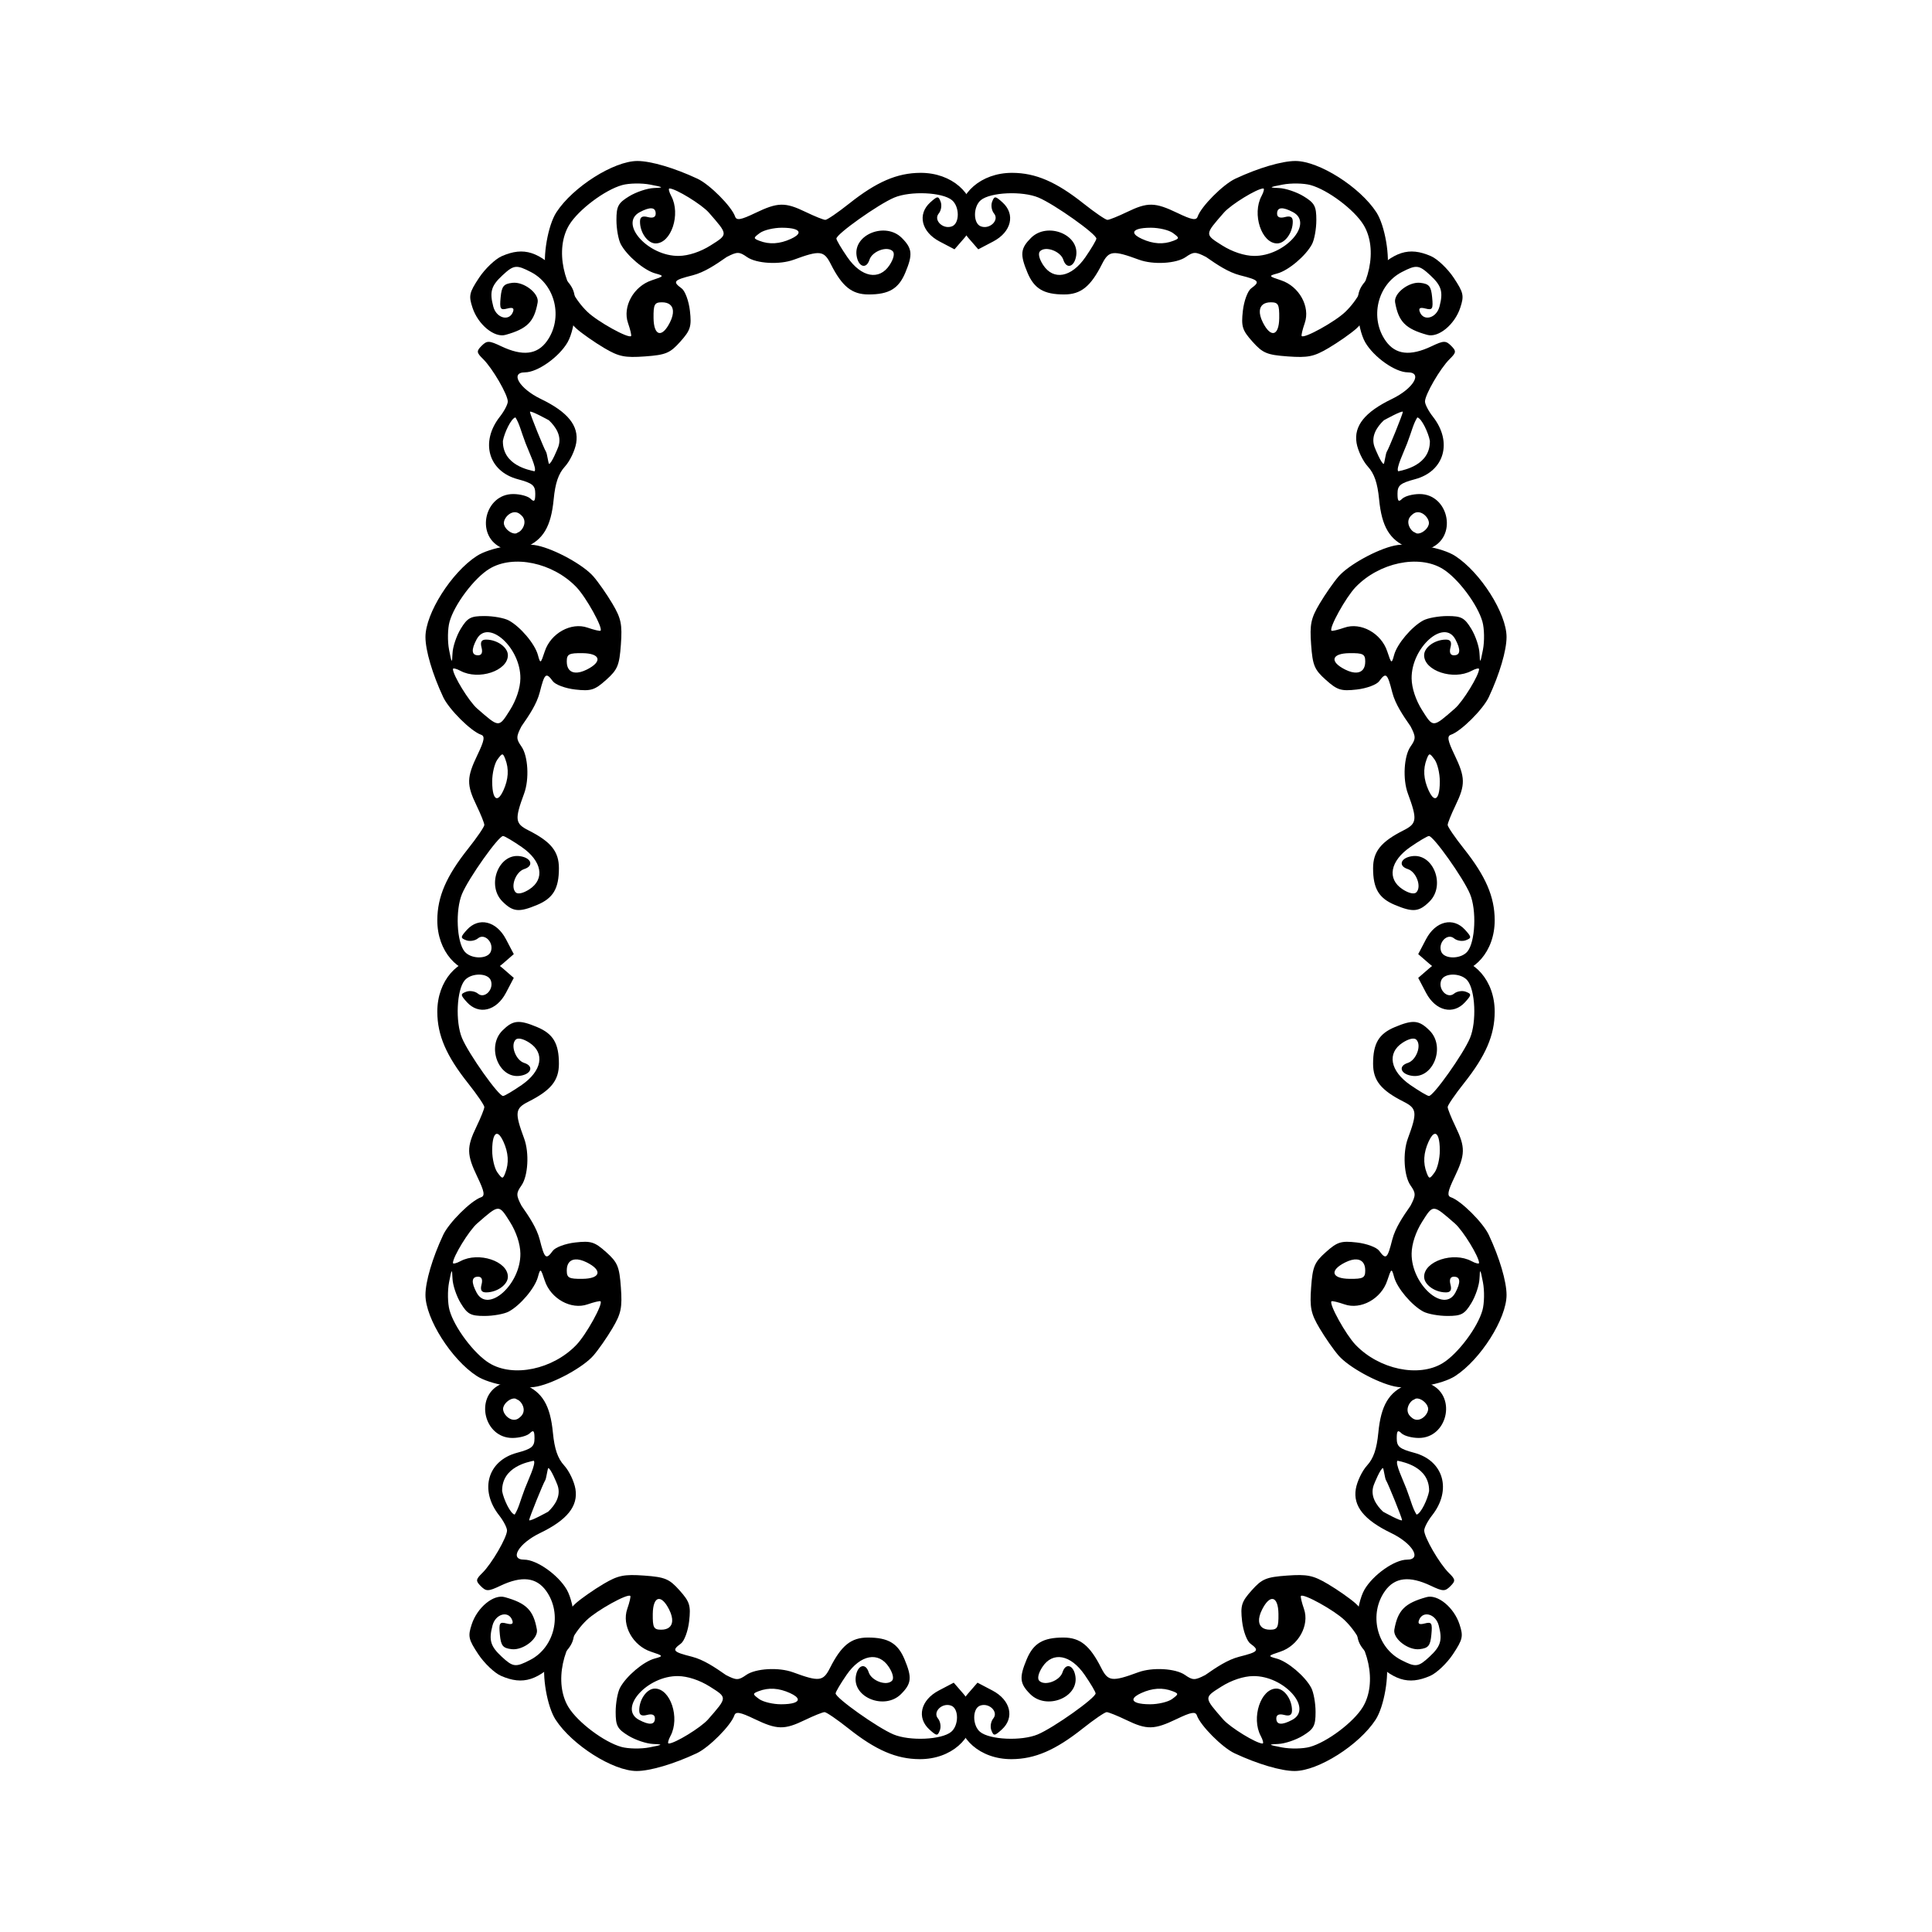 <svg:svg xmlns:dc="http://purl.org/dc/elements/1.1/" xmlns:ns1="http://sodipodi.sourceforge.net/DTD/sodipodi-0.dtd" xmlns:ns2="http://www.inkscape.org/namespaces/inkscape" xmlns:ns4="http://creativecommons.org/ns#" xmlns:rdf="http://www.w3.org/1999/02/22-rdf-syntax-ns#" xmlns:svg="http://www.w3.org/2000/svg" height="599.218" id="svg5558" version="1.1" viewBox="-131.958 -49.935 599.218 599.218" width="599.218" ns1:docname="simple_little_frame.svg" ns2:version="0.91 r13725">
  <svg:defs id="defs5560" />
  <ns1:namedview bordercolor="#666666" borderopacity="1.0" id="base" pagecolor="#ffffff" showgrid="false" units="px" ns2:current-layer="layer1" ns2:cx="86.169437" ns2:cy="235.7317" ns2:document-units="px" ns2:pageopacity="0.0" ns2:pageshadow="2" ns2:window-height="803" ns2:window-maximized="1" ns2:window-width="1536" ns2:window-x="-8" ns2:window-y="-8" ns2:zoom="0.98994949" />
  <svg:g id="layer1" transform="translate(0,-553.014)" ns2:groupmode="layer" ns2:label="Layer 1">
    <svg:g id="g5602" transform="translate(-200.92,336.04)">
      <svg:path d="m 227.517,595.334 c -1.085,0.012 -2.099,0.413 -3.646,1.213 -7.743,4.004 -4.707,16.479 4.011,16.479 2.164,0 4.594,-0.655 5.398,-1.458 1.136,-1.136 1.458,-0.791 1.458,1.569 0,2.565 -0.84,3.265 -5.438,4.494 -9.106,2.436 -11.708,11.546 -5.533,19.396 1.345,1.71 2.449,3.825 2.449,4.7 0,2.137 -4.751,10.313 -7.641,13.15 -2.081,2.043 -2.128,2.469 -0.468,4.13 1.66,1.66 2.297,1.644 6.08,-0.151 6.63,-3.146 11.162,-2.621 14.196,1.641 5.044,7.084 2.628,17.441 -4.986,21.378 -4.524,2.339 -5.316,2.25 -8.83,-1.007 -3.497,-3.241 -4.054,-5.136 -2.846,-9.71 0.949,-3.593 4.937,-4.676 6.095,-1.657 0.46,1.199 -0.055,1.506 -1.783,1.054 -2.128,-0.557 -2.382,-0.127 -2.037,3.48 0.33,3.449 0.93,4.186 3.67,4.502 3.547,0.41 8.306,-3.283 7.816,-6.064 -1.06,-6.012 -3.237,-8.21 -9.987,-10.082 -3.457,-0.959 -8.494,3.187 -10.217,8.41 -1.237,3.747 -1.037,4.672 2.013,9.282 1.865,2.818 5.047,5.848 7.07,6.73 6.862,2.99 11.526,1.489 18.754,-6.032 3.662,-3.811 4.106,-4.985 3.979,-10.614 -0.083,-3.682 -1.074,-7.916 -2.362,-10.122 -2.689,-4.604 -9.331,-9.274 -13.182,-9.274 -4.74,0 -1.733,-5.049 4.914,-8.252 8.404,-4.048 11.86,-8.352 10.97,-13.665 -0.392,-2.344 -1.967,-5.634 -3.504,-7.308 -1.985,-2.162 -2.993,-5.098 -3.48,-10.138 -0.821,-8.504 -3.254,-12.595 -8.87,-14.941 -1.831,-0.765 -2.981,-1.145 -4.066,-1.133 z m 0.634,5.469 c 0.46,-0.066 0.88,0.016 1.173,0.309 1.19,0.252 3.522,3.489 0.794,5.582 -2.229,2.017 -5.122,-0.776 -5.122,-2.65 0,-1.476 1.775,-3.043 3.155,-3.242 z m 6.36,19.284 c 0.799,0.799 -1.74,5.987 -2.746,8.625 -1.583,4.15 -1.832,5.879 -3.168,8.083 -1.336,-0.241 -3.457,-4.795 -3.897,-7.288 -0.128,-7.583 8.156,-9.042 9.811,-9.42 z m 7.374,7.601 c 1.176,3.339 -0.822,6.215 -2.902,8.207 0,0 -5.892,3.273 -5.892,2.603 0,-0.67 4.337,-11.37 4.986,-12.374 0.325,-0.502 0.717,-3.633 0.931,-3.744 0.728,0.008 2.628,4.599 2.877,5.307 z" id="path3487" style="fill:#000000" ns1:nodetypes="ccscsscsssccscsccccccssscccscccccccccscccscccsssscs" ns2:connector-curvature="0" />
      <svg:g id="g5390" transform="translate(34.363,511.15)">
        <svg:path d="m 336.243,187.987 c -0.105,-2.309 -1.007,-4.653 -2.869,-6.793 l -2.972,-3.416 -4.637,2.433 c -5.636,2.96 -6.943,8.438 -2.893,12.104 2.252,2.038 2.532,2.053 3.234,0.222 0.424,-1.104 0.158,-2.747 -0.595,-3.654 -1.721,-2.074 1.351,-5.034 4.122,-3.971 2.391,0.918 2.376,6.125 -0.024,8.117 -2.968,2.464 -12.841,2.907 -17.882,0.801 -4.911,-2.052 -18.018,-11.351 -17.954,-12.738 0.02,-0.481 1.554,-3.068 3.4,-5.747 4.334,-6.288 9.903,-7.324 13.103,-2.441 1.26,1.924 1.642,3.613 0.967,4.288 -1.715,1.715 -6.378,-3.6e-4 -7.221,-2.655 -0.971,-3.058 -3.475,-2.238 -3.995,1.308 -0.966,6.595 9.013,10.486 14.03,5.469 3.266,-3.266 3.45,-5.121 1.086,-10.78 -2.079,-4.975 -5.074,-6.753 -11.375,-6.753 -5.183,0 -8.208,2.43 -11.755,9.448 -2.108,4.17 -3.352,4.316 -11.446,1.332 -4.425,-1.631 -11.605,-1.222 -14.537,0.832 -2.404,1.687 -3.037,1.684 -6.278,0.008 -3.471,-2.421 -6.929,-4.747 -10.534,-5.675 -5.947,-1.497 -6.333,-1.954 -3.456,-4.058 1.076,-0.787 2.232,-3.905 2.576,-6.959 0.549,-4.872 0.19,-6.019 -2.988,-9.575 -3.174,-3.553 -4.491,-4.107 -10.947,-4.574 -6.277,-0.454 -8.119,-0.074 -12.667,2.616 -2.925,1.73 -6.744,4.396 -8.489,5.921 -3.578,3.126 -8.401,11.89 -9.567,17.383 -1.068,5.027 0.603,14.715 3.242,18.778 5.109,7.866 17.822,15.916 25.127,15.916 4.172,0 11.5,-2.161 18.635,-5.501 3.813,-1.785 10.604,-8.615 11.668,-11.731 0.439,-1.286 1.79,-1.047 6.262,1.102 7.001,3.364 9.24,3.404 15.663,0.301 2.772,-1.339 5.5,-2.433 6.064,-2.433 0.564,0 3.892,2.273 7.387,5.049 8.511,6.759 14.871,9.503 22.107,9.536 9.84,0.044 16.723,-6.58 16.408,-13.507 z m -54.209,-5.065 c 0.132,0.927 -1.681,1.554 -5.184,1.554 -2.511,0 -5.575,-0.728 -6.801,-1.625 -2.081,-1.522 -2.084,-1.69 -0.127,-2.441 3.075,-1.18 6.248,-0.983 9.71,0.594 1.539,0.701 2.322,1.362 2.402,1.918 z m -23.233,-0.135 c -0.067,1.247 -1.569,2.919 -4.581,6.373 -2.194,2.515 -10.311,7.491 -12.223,7.491 -0.385,0 -0.138,-1.059 0.555,-2.354 3.003,-5.61 0.004,-14.688 -4.851,-14.688 -2.456,0 -4.843,3.334 -4.843,6.761 0,1.448 0.711,1.861 2.433,1.411 1.583,-0.414 2.433,-0.043 2.433,1.07 0,2.03 -1.706,2.186 -4.946,0.452 -6.557,-3.509 2.559,-13.702 12.136,-13.57 2.981,0.041 6.697,1.271 9.845,3.258 2.737,1.728 4.109,2.55 4.043,3.797 z m -15.726,-24.041 c -0.129,1.636 -1.303,2.6 -3.408,2.6 -2.314,0 -2.659,-0.653 -2.608,-4.899 0.068,-5.593 2.633,-6.25 5.097,-1.308 0.7,1.404 0.997,2.625 0.919,3.607 z m -3.496,10.685 c 0.146,0.277 -0.553,0.488 -1.966,0.872 -3.44,0.934 -8.782,5.452 -10.709,9.052 -0.745,1.392 -1.355,4.766 -1.355,7.498 0,4.298 0.532,5.292 3.955,7.38 2.176,1.327 5.601,2.473 7.609,2.552 3.267,0.129 3.149,0.247 -1.126,1.07 -2.628,0.506 -6.521,0.439 -8.656,-0.151 -5.359,-1.48 -13.554,-7.643 -16.424,-12.349 -4.521,-7.415 -1.943,-19.689 5.675,-26.998 3.164,-3.035 12.682,-8.308 13.507,-7.483 0.187,0.187 -0.235,1.996 -0.943,4.027 -1.771,5.082 1.727,11.405 7.34,13.261 1.955,0.646 2.946,0.991 3.091,1.268 z" id="path3533" style="fill:#000000" ns1:nodetypes="ccccccccccsccccccccccscccscsssssscscscccscccsscsccccssscccsccsccssscsscsccccssss" ns2:connector-curvature="0" />
        <svg:path d="m 331.935,187.987 c 0.105,-2.309 1.007,-4.653 2.869,-6.793 l 2.972,-3.416 4.637,2.433 c 5.636,2.96 6.943,8.438 2.893,12.104 -2.252,2.038 -2.532,2.053 -3.234,0.222 -0.424,-1.104 -0.158,-2.747 0.595,-3.654 1.721,-2.074 -1.351,-5.034 -4.122,-3.971 -2.391,0.918 -2.376,6.125 0.024,8.117 2.968,2.464 12.841,2.907 17.882,0.801 4.911,-2.052 18.018,-11.351 17.954,-12.738 -0.02,-0.481 -1.554,-3.068 -3.4,-5.747 -4.334,-6.288 -9.903,-7.324 -13.103,-2.441 -1.26,1.924 -1.642,3.613 -0.967,4.288 1.715,1.715 6.378,-3.6e-4 7.221,-2.655 0.971,-3.058 3.475,-2.238 3.995,1.308 0.966,6.595 -9.013,10.486 -14.03,5.469 -3.266,-3.266 -3.45,-5.121 -1.086,-10.78 2.079,-4.975 5.074,-6.753 11.375,-6.753 5.183,0 8.208,2.43 11.755,9.448 2.108,4.17 3.352,4.316 11.446,1.332 4.425,-1.631 11.605,-1.222 14.537,0.832 2.404,1.687 3.037,1.684 6.278,0.008 3.471,-2.421 6.929,-4.747 10.534,-5.675 5.947,-1.497 6.333,-1.954 3.456,-4.058 -1.076,-0.787 -2.232,-3.905 -2.576,-6.959 -0.549,-4.872 -0.19,-6.019 2.988,-9.575 3.174,-3.553 4.491,-4.107 10.947,-4.574 6.277,-0.454 8.119,-0.074 12.667,2.616 2.925,1.73 6.744,4.396 8.489,5.921 3.578,3.126 8.401,11.89 9.567,17.383 1.068,5.027 -0.603,14.715 -3.242,18.778 -5.109,7.866 -17.822,15.916 -25.127,15.916 -4.172,0 -11.5,-2.161 -18.635,-5.501 -3.813,-1.785 -10.604,-8.615 -11.668,-11.731 -0.439,-1.286 -1.79,-1.047 -6.262,1.102 -7.001,3.364 -9.24,3.404 -15.663,0.301 -2.772,-1.339 -5.5,-2.433 -6.064,-2.433 -0.564,0 -3.892,2.273 -7.387,5.049 -8.511,6.759 -14.871,9.503 -22.107,9.536 -9.84,0.044 -16.723,-6.58 -16.408,-13.507 z m 54.209,-5.065 c -0.132,0.927 1.681,1.554 5.184,1.554 2.511,0 5.575,-0.728 6.801,-1.625 2.081,-1.522 2.084,-1.69 0.127,-2.441 -3.075,-1.18 -6.248,-0.983 -9.71,0.594 -1.539,0.701 -2.322,1.362 -2.402,1.918 z m 23.233,-0.135 c 0.067,1.247 1.569,2.919 4.581,6.373 2.194,2.515 10.311,7.491 12.223,7.491 0.385,0 0.138,-1.059 -0.555,-2.354 -3.003,-5.61 -0.004,-14.688 4.851,-14.688 2.456,0 4.843,3.334 4.843,6.761 0,1.448 -0.711,1.861 -2.433,1.411 -1.583,-0.414 -2.433,-0.043 -2.433,1.07 0,2.03 1.706,2.186 4.946,0.452 6.557,-3.509 -2.559,-13.702 -12.136,-13.57 -2.981,0.041 -6.697,1.271 -9.845,3.258 -2.737,1.728 -4.109,2.55 -4.043,3.797 z m 15.726,-24.041 c 0.129,1.636 1.303,2.6 3.408,2.6 2.314,0 2.659,-0.653 2.608,-4.899 -0.068,-5.593 -2.633,-6.25 -5.097,-1.308 -0.7,1.404 -0.997,2.625 -0.919,3.607 z m 3.496,10.685 c -0.146,0.277 0.553,0.488 1.966,0.872 3.44,0.934 8.782,5.452 10.709,9.052 0.745,1.392 1.355,4.766 1.355,7.498 0,4.298 -0.532,5.292 -3.955,7.38 -2.176,1.327 -5.601,2.473 -7.609,2.552 -3.267,0.129 -3.149,0.247 1.126,1.07 2.628,0.506 6.521,0.439 8.656,-0.151 5.359,-1.48 13.554,-7.643 16.424,-12.349 4.521,-7.415 1.943,-19.689 -5.675,-26.998 -3.164,-3.035 -12.682,-8.308 -13.507,-7.483 -0.187,0.187 0.235,1.996 0.943,4.027 1.771,5.082 -1.727,11.405 -7.34,13.261 -1.955,0.646 -2.946,0.991 -3.091,1.268 z" id="path5388" style="fill:#000000" ns1:nodetypes="ccccccccccsccccccccccscccscsssssscscscccscccsscsccccssscccsccsccssscsscsccccssss" ns2:connector-curvature="0" />
      </svg:g>
      <svg:path d="m 509.387,595.334 c 1.085,0.012 2.099,0.413 3.646,1.213 7.743,4.004 4.707,16.479 -4.011,16.479 -2.164,0 -4.594,-0.655 -5.398,-1.458 -1.136,-1.136 -1.458,-0.791 -1.458,1.569 0,2.565 0.84,3.265 5.438,4.494 9.106,2.436 11.708,11.546 5.533,19.396 -1.345,1.71 -2.449,3.825 -2.449,4.7 0,2.137 4.751,10.313 7.641,13.15 2.081,2.043 2.128,2.469 0.468,4.13 -1.66,1.66 -2.297,1.644 -6.08,-0.151 -6.63,-3.146 -11.162,-2.621 -14.196,1.641 -5.044,7.084 -2.628,17.441 4.986,21.378 4.524,2.339 5.316,2.25 8.83,-1.007 3.497,-3.241 4.054,-5.136 2.846,-9.71 -0.949,-3.593 -4.937,-4.676 -6.095,-1.657 -0.46,1.199 0.055,1.506 1.783,1.054 2.128,-0.557 2.382,-0.127 2.037,3.48 -0.33,3.449 -0.93,4.186 -3.67,4.502 -3.547,0.41 -8.306,-3.283 -7.816,-6.064 1.06,-6.012 3.237,-8.21 9.987,-10.082 3.457,-0.959 8.494,3.187 10.217,8.41 1.237,3.747 1.037,4.672 -2.013,9.282 -1.865,2.818 -5.047,5.848 -7.07,6.73 -6.862,2.99 -11.526,1.489 -18.754,-6.032 -3.662,-3.811 -4.106,-4.985 -3.979,-10.614 0.083,-3.682 1.074,-7.916 2.362,-10.122 2.689,-4.604 9.331,-9.274 13.182,-9.274 4.74,0 1.733,-5.049 -4.914,-8.252 -8.404,-4.048 -11.86,-8.352 -10.97,-13.665 0.392,-2.344 1.967,-5.634 3.504,-7.308 1.985,-2.162 2.993,-5.098 3.48,-10.138 0.821,-8.504 3.254,-12.595 8.87,-14.941 1.831,-0.765 2.981,-1.145 4.066,-1.133 z m -0.634,5.469 c -0.46,-0.066 -0.88,0.016 -1.173,0.309 -1.19,0.252 -3.522,3.489 -0.794,5.582 2.229,2.017 5.122,-0.776 5.122,-2.65 0,-1.476 -1.775,-3.043 -3.155,-3.242 z m -6.36,19.284 c -0.799,0.799 1.74,5.987 2.746,8.625 1.583,4.15 1.832,5.879 3.168,8.083 1.336,-0.241 3.457,-4.795 3.897,-7.288 0.128,-7.583 -8.156,-9.042 -9.811,-9.42 z m -7.374,7.601 c -1.176,3.339 0.822,6.215 2.902,8.207 0,0 5.892,3.273 5.892,2.603 0,-0.67 -4.337,-11.37 -4.986,-12.374 -0.325,-0.502 -0.717,-3.633 -0.931,-3.744 -0.728,0.008 -2.628,4.599 -2.877,5.307 z" id="path5403" style="fill:#000000" ns1:nodetypes="ccscsscsssccscsccccccssscccscccccccccscccscccsssscs" ns2:connector-curvature="0" />
      <svg:g id="g5421" transform="matrix(0,1,-1,0,406.093,132.559)">
        <svg:path d="m 336.243,187.987 c -0.105,-2.309 -1.007,-4.653 -2.869,-6.793 l -2.972,-3.416 -4.637,2.433 c -5.636,2.96 -6.943,8.438 -2.893,12.104 2.252,2.038 2.532,2.053 3.234,0.222 0.424,-1.104 0.158,-2.747 -0.595,-3.654 -1.721,-2.074 1.351,-5.034 4.122,-3.971 2.391,0.918 2.376,6.125 -0.024,8.117 -2.968,2.464 -12.841,2.907 -17.882,0.801 -4.911,-2.052 -18.018,-11.351 -17.954,-12.738 0.02,-0.481 1.554,-3.068 3.4,-5.747 4.334,-6.288 9.903,-7.324 13.103,-2.441 1.26,1.924 1.642,3.613 0.967,4.288 -1.715,1.715 -6.378,-3.6e-4 -7.221,-2.655 -0.971,-3.058 -3.475,-2.238 -3.995,1.308 -0.966,6.595 9.013,10.486 14.03,5.469 3.266,-3.266 3.45,-5.121 1.086,-10.78 -2.079,-4.975 -5.074,-6.753 -11.375,-6.753 -5.183,0 -8.208,2.43 -11.755,9.448 -2.108,4.17 -3.352,4.316 -11.446,1.332 -4.425,-1.631 -11.605,-1.222 -14.537,0.832 -2.404,1.687 -3.037,1.684 -6.278,0.008 -3.471,-2.421 -6.929,-4.747 -10.534,-5.675 -5.947,-1.497 -6.333,-1.954 -3.456,-4.058 1.076,-0.787 2.232,-3.905 2.576,-6.959 0.549,-4.872 0.19,-6.019 -2.988,-9.575 -3.174,-3.553 -4.491,-4.107 -10.947,-4.574 -6.277,-0.454 -8.119,-0.074 -12.667,2.616 -2.925,1.73 -6.744,4.396 -8.489,5.921 -3.578,3.126 -8.401,11.89 -9.567,17.383 -1.068,5.027 0.603,14.715 3.242,18.778 5.109,7.866 17.822,15.916 25.127,15.916 4.172,0 11.5,-2.161 18.635,-5.501 3.813,-1.785 10.604,-8.615 11.668,-11.731 0.439,-1.286 1.79,-1.047 6.262,1.102 7.001,3.364 9.24,3.404 15.663,0.301 2.772,-1.339 5.5,-2.433 6.064,-2.433 0.564,0 3.892,2.273 7.387,5.049 8.511,6.759 14.871,9.503 22.107,9.536 9.84,0.044 16.723,-6.58 16.408,-13.507 z m -54.209,-5.065 c 0.132,0.927 -1.681,1.554 -5.184,1.554 -2.511,0 -5.575,-0.728 -6.801,-1.625 -2.081,-1.522 -2.084,-1.69 -0.127,-2.441 3.075,-1.18 6.248,-0.983 9.71,0.594 1.539,0.701 2.322,1.362 2.402,1.918 z m -23.233,-0.135 c -0.067,1.247 -1.569,2.919 -4.581,6.373 -2.194,2.515 -10.311,7.491 -12.223,7.491 -0.385,0 -0.138,-1.059 0.555,-2.354 3.003,-5.61 0.004,-14.688 -4.851,-14.688 -2.456,0 -4.843,3.334 -4.843,6.761 0,1.448 0.711,1.861 2.433,1.411 1.583,-0.414 2.433,-0.043 2.433,1.07 0,2.03 -1.706,2.186 -4.946,0.452 -6.557,-3.509 2.559,-13.702 12.136,-13.57 2.981,0.041 6.697,1.271 9.845,3.258 2.737,1.728 4.109,2.55 4.043,3.797 z m -15.726,-24.041 c -0.129,1.636 -1.303,2.6 -3.408,2.6 -2.314,0 -2.659,-0.653 -2.608,-4.899 0.068,-5.593 2.633,-6.25 5.097,-1.308 0.7,1.404 0.997,2.625 0.919,3.607 z m -3.496,10.685 c 0.146,0.277 -0.553,0.488 -1.966,0.872 -3.44,0.934 -8.782,5.452 -10.709,9.052 -0.745,1.392 -1.355,4.766 -1.355,7.498 0,4.298 0.532,5.292 3.955,7.38 2.176,1.327 5.601,2.473 7.609,2.552 3.267,0.129 3.149,0.247 -1.126,1.07 -2.628,0.506 -6.521,0.439 -8.656,-0.151 -5.359,-1.48 -13.554,-7.643 -16.424,-12.349 -4.521,-7.415 -1.943,-19.689 5.675,-26.998 3.164,-3.035 12.682,-8.308 13.507,-7.483 0.187,0.187 -0.235,1.996 -0.943,4.027 -1.771,5.082 1.727,11.405 7.34,13.261 1.955,0.646 2.946,0.991 3.091,1.268 z" id="path5423" style="fill:#000000" ns1:nodetypes="ccccccccccsccccccccccscccscsssssscscscccscccsscsccccssscccsccsccssscsscsccccssss" ns2:connector-curvature="0" />
        <svg:path d="m 331.935,187.987 c 0.105,-2.309 1.007,-4.653 2.869,-6.793 l 2.972,-3.416 4.637,2.433 c 5.636,2.96 6.943,8.438 2.893,12.104 -2.252,2.038 -2.532,2.053 -3.234,0.222 -0.424,-1.104 -0.158,-2.747 0.595,-3.654 1.721,-2.074 -1.351,-5.034 -4.122,-3.971 -2.391,0.918 -2.376,6.125 0.024,8.117 2.968,2.464 12.841,2.907 17.882,0.801 4.911,-2.052 18.018,-11.351 17.954,-12.738 -0.02,-0.481 -1.554,-3.068 -3.4,-5.747 -4.334,-6.288 -9.903,-7.324 -13.103,-2.441 -1.26,1.924 -1.642,3.613 -0.967,4.288 1.715,1.715 6.378,-3.6e-4 7.221,-2.655 0.971,-3.058 3.475,-2.238 3.995,1.308 0.966,6.595 -9.013,10.486 -14.03,5.469 -3.266,-3.266 -3.45,-5.121 -1.086,-10.78 2.079,-4.975 5.074,-6.753 11.375,-6.753 5.183,0 8.208,2.43 11.755,9.448 2.108,4.17 3.352,4.316 11.446,1.332 4.425,-1.631 11.605,-1.222 14.537,0.832 2.404,1.687 3.037,1.684 6.278,0.008 3.471,-2.421 6.929,-4.747 10.534,-5.675 5.947,-1.497 6.333,-1.954 3.456,-4.058 -1.076,-0.787 -2.232,-3.905 -2.576,-6.959 -0.549,-4.872 -0.19,-6.019 2.988,-9.575 3.174,-3.553 4.491,-4.107 10.947,-4.574 6.277,-0.454 8.119,-0.074 12.667,2.616 2.925,1.73 6.744,4.396 8.489,5.921 3.578,3.126 8.401,11.89 9.567,17.383 1.068,5.027 -0.603,14.715 -3.242,18.778 -5.109,7.866 -17.822,15.916 -25.127,15.916 -4.172,0 -11.5,-2.161 -18.635,-5.501 -3.813,-1.785 -10.604,-8.615 -11.668,-11.731 -0.439,-1.286 -1.79,-1.047 -6.262,1.102 -7.001,3.364 -9.24,3.404 -15.663,0.301 -2.772,-1.339 -5.5,-2.433 -6.064,-2.433 -0.564,0 -3.892,2.273 -7.387,5.049 -8.511,6.759 -14.871,9.503 -22.107,9.536 -9.84,0.044 -16.723,-6.58 -16.408,-13.507 z m 54.209,-5.065 c -0.132,0.927 1.681,1.554 5.184,1.554 2.511,0 5.575,-0.728 6.801,-1.625 2.081,-1.522 2.084,-1.69 0.127,-2.441 -3.075,-1.18 -6.248,-0.983 -9.71,0.594 -1.539,0.701 -2.322,1.362 -2.402,1.918 z m 23.233,-0.135 c 0.067,1.247 1.569,2.919 4.581,6.373 2.194,2.515 10.311,7.491 12.223,7.491 0.385,0 0.138,-1.059 -0.555,-2.354 -3.003,-5.61 -0.004,-14.688 4.851,-14.688 2.456,0 4.843,3.334 4.843,6.761 0,1.448 -0.711,1.861 -2.433,1.411 -1.583,-0.414 -2.433,-0.043 -2.433,1.07 0,2.03 1.706,2.186 4.946,0.452 6.557,-3.509 -2.559,-13.702 -12.136,-13.57 -2.981,0.041 -6.697,1.271 -9.845,3.258 -2.737,1.728 -4.109,2.55 -4.043,3.797 z m 15.726,-24.041 c 0.129,1.636 1.303,2.6 3.408,2.6 2.314,0 2.659,-0.653 2.608,-4.899 -0.068,-5.593 -2.633,-6.25 -5.097,-1.308 -0.7,1.404 -0.997,2.625 -0.919,3.607 z m 3.496,10.685 c -0.146,0.277 0.553,0.488 1.966,0.872 3.44,0.934 8.782,5.452 10.709,9.052 0.745,1.392 1.355,4.766 1.355,7.498 0,4.298 -0.532,5.292 -3.955,7.38 -2.176,1.327 -5.601,2.473 -7.609,2.552 -3.267,0.129 -3.149,0.247 1.126,1.07 2.628,0.506 6.521,0.439 8.656,-0.151 5.359,-1.48 13.554,-7.643 16.424,-12.349 4.521,-7.415 1.943,-19.689 -5.675,-26.998 -3.164,-3.035 -12.682,-8.308 -13.507,-7.483 -0.187,0.187 0.235,1.996 0.943,4.027 1.771,5.082 -1.727,11.405 -7.34,13.261 -1.955,0.646 -2.946,0.991 -3.091,1.268 z" id="path5425" style="fill:#000000" ns1:nodetypes="ccccccccccsccccccccccscccscsssssscscscccscccsscsccccssscccsccsccssscsscsccccssss" ns2:connector-curvature="0" />
      </svg:g>
      <svg:g id="g5472" transform="matrix(0,1,1,0,331.05,132.559)">
        <svg:path d="m 336.243,187.987 c -0.105,-2.309 -1.007,-4.653 -2.869,-6.793 l -2.972,-3.416 -4.637,2.433 c -5.636,2.96 -6.943,8.438 -2.893,12.104 2.252,2.038 2.532,2.053 3.234,0.222 0.424,-1.104 0.158,-2.747 -0.595,-3.654 -1.721,-2.074 1.351,-5.034 4.122,-3.971 2.391,0.918 2.376,6.125 -0.024,8.117 -2.968,2.464 -12.841,2.907 -17.882,0.801 -4.911,-2.052 -18.018,-11.351 -17.954,-12.738 0.02,-0.481 1.554,-3.068 3.4,-5.747 4.334,-6.288 9.903,-7.324 13.103,-2.441 1.26,1.924 1.642,3.613 0.967,4.288 -1.715,1.715 -6.378,-3.6e-4 -7.221,-2.655 -0.971,-3.058 -3.475,-2.238 -3.995,1.308 -0.966,6.595 9.013,10.486 14.03,5.469 3.266,-3.266 3.45,-5.121 1.086,-10.78 -2.079,-4.975 -5.074,-6.753 -11.375,-6.753 -5.183,0 -8.208,2.43 -11.755,9.448 -2.108,4.17 -3.352,4.316 -11.446,1.332 -4.425,-1.631 -11.605,-1.222 -14.537,0.832 -2.404,1.687 -3.037,1.684 -6.278,0.008 -3.471,-2.421 -6.929,-4.747 -10.534,-5.675 -5.947,-1.497 -6.333,-1.954 -3.456,-4.058 1.076,-0.787 2.232,-3.905 2.576,-6.959 0.549,-4.872 0.19,-6.019 -2.988,-9.575 -3.174,-3.553 -4.491,-4.107 -10.947,-4.574 -6.277,-0.454 -8.119,-0.074 -12.667,2.616 -2.925,1.73 -6.744,4.396 -8.489,5.921 -3.578,3.126 -8.401,11.89 -9.567,17.383 -1.068,5.027 0.603,14.715 3.242,18.778 5.109,7.866 17.822,15.916 25.127,15.916 4.172,0 11.5,-2.161 18.635,-5.501 3.813,-1.785 10.604,-8.615 11.668,-11.731 0.439,-1.286 1.79,-1.047 6.262,1.102 7.001,3.364 9.24,3.404 15.663,0.301 2.772,-1.339 5.5,-2.433 6.064,-2.433 0.564,0 3.892,2.273 7.387,5.049 8.511,6.759 14.871,9.503 22.107,9.536 9.84,0.044 16.723,-6.58 16.408,-13.507 z m -54.209,-5.065 c 0.132,0.927 -1.681,1.554 -5.184,1.554 -2.511,0 -5.575,-0.728 -6.801,-1.625 -2.081,-1.522 -2.084,-1.69 -0.127,-2.441 3.075,-1.18 6.248,-0.983 9.71,0.594 1.539,0.701 2.322,1.362 2.402,1.918 z m -23.233,-0.135 c -0.067,1.247 -1.569,2.919 -4.581,6.373 -2.194,2.515 -10.311,7.491 -12.223,7.491 -0.385,0 -0.138,-1.059 0.555,-2.354 3.003,-5.61 0.004,-14.688 -4.851,-14.688 -2.456,0 -4.843,3.334 -4.843,6.761 0,1.448 0.711,1.861 2.433,1.411 1.583,-0.414 2.433,-0.043 2.433,1.07 0,2.03 -1.706,2.186 -4.946,0.452 -6.557,-3.509 2.559,-13.702 12.136,-13.57 2.981,0.041 6.697,1.271 9.845,3.258 2.737,1.728 4.109,2.55 4.043,3.797 z m -15.726,-24.041 c -0.129,1.636 -1.303,2.6 -3.408,2.6 -2.314,0 -2.659,-0.653 -2.608,-4.899 0.068,-5.593 2.633,-6.25 5.097,-1.308 0.7,1.404 0.997,2.625 0.919,3.607 z m -3.496,10.685 c 0.146,0.277 -0.553,0.488 -1.966,0.872 -3.44,0.934 -8.782,5.452 -10.709,9.052 -0.745,1.392 -1.355,4.766 -1.355,7.498 0,4.298 0.532,5.292 3.955,7.38 2.176,1.327 5.601,2.473 7.609,2.552 3.267,0.129 3.149,0.247 -1.126,1.07 -2.628,0.506 -6.521,0.439 -8.656,-0.151 -5.359,-1.48 -13.554,-7.643 -16.424,-12.349 -4.521,-7.415 -1.943,-19.689 5.675,-26.998 3.164,-3.035 12.682,-8.308 13.507,-7.483 0.187,0.187 -0.235,1.996 -0.943,4.027 -1.771,5.082 1.727,11.405 7.34,13.261 1.955,0.646 2.946,0.991 3.091,1.268 z" id="path5474" style="fill:#000000" ns1:nodetypes="ccccccccccsccccccccccscccscsssssscscscccscccsscsccccssscccsccsccssscsscsccccssss" ns2:connector-curvature="0" />
        <svg:path d="m 331.935,187.987 c 0.105,-2.309 1.007,-4.653 2.869,-6.793 l 2.972,-3.416 4.637,2.433 c 5.636,2.96 6.943,8.438 2.893,12.104 -2.252,2.038 -2.532,2.053 -3.234,0.222 -0.424,-1.104 -0.158,-2.747 0.595,-3.654 1.721,-2.074 -1.351,-5.034 -4.122,-3.971 -2.391,0.918 -2.376,6.125 0.024,8.117 2.968,2.464 12.841,2.907 17.882,0.801 4.911,-2.052 18.018,-11.351 17.954,-12.738 -0.02,-0.481 -1.554,-3.068 -3.4,-5.747 -4.334,-6.288 -9.903,-7.324 -13.103,-2.441 -1.26,1.924 -1.642,3.613 -0.967,4.288 1.715,1.715 6.378,-3.6e-4 7.221,-2.655 0.971,-3.058 3.475,-2.238 3.995,1.308 0.966,6.595 -9.013,10.486 -14.03,5.469 -3.266,-3.266 -3.45,-5.121 -1.086,-10.78 2.079,-4.975 5.074,-6.753 11.375,-6.753 5.183,0 8.208,2.43 11.755,9.448 2.108,4.17 3.352,4.316 11.446,1.332 4.425,-1.631 11.605,-1.222 14.537,0.832 2.404,1.687 3.037,1.684 6.278,0.008 3.471,-2.421 6.929,-4.747 10.534,-5.675 5.947,-1.497 6.333,-1.954 3.456,-4.058 -1.076,-0.787 -2.232,-3.905 -2.576,-6.959 -0.549,-4.872 -0.19,-6.019 2.988,-9.575 3.174,-3.553 4.491,-4.107 10.947,-4.574 6.277,-0.454 8.119,-0.074 12.667,2.616 2.925,1.73 6.744,4.396 8.489,5.921 3.578,3.126 8.401,11.89 9.567,17.383 1.068,5.027 -0.603,14.715 -3.242,18.778 -5.109,7.866 -17.822,15.916 -25.127,15.916 -4.172,0 -11.5,-2.161 -18.635,-5.501 -3.813,-1.785 -10.604,-8.615 -11.668,-11.731 -0.439,-1.286 -1.79,-1.047 -6.262,1.102 -7.001,3.364 -9.24,3.404 -15.663,0.301 -2.772,-1.339 -5.5,-2.433 -6.064,-2.433 -0.564,0 -3.892,2.273 -7.387,5.049 -8.511,6.759 -14.871,9.503 -22.107,9.536 -9.84,0.044 -16.723,-6.58 -16.408,-13.507 z m 54.209,-5.065 c -0.132,0.927 1.681,1.554 5.184,1.554 2.511,0 5.575,-0.728 6.801,-1.625 2.081,-1.522 2.084,-1.69 0.127,-2.441 -3.075,-1.18 -6.248,-0.983 -9.71,0.594 -1.539,0.701 -2.322,1.362 -2.402,1.918 z m 23.233,-0.135 c 0.067,1.247 1.569,2.919 4.581,6.373 2.194,2.515 10.311,7.491 12.223,7.491 0.385,0 0.138,-1.059 -0.555,-2.354 -3.003,-5.61 -0.004,-14.688 4.851,-14.688 2.456,0 4.843,3.334 4.843,6.761 0,1.448 -0.711,1.861 -2.433,1.411 -1.583,-0.414 -2.433,-0.043 -2.433,1.07 0,2.03 1.706,2.186 4.946,0.452 6.557,-3.509 -2.559,-13.702 -12.136,-13.57 -2.981,0.041 -6.697,1.271 -9.845,3.258 -2.737,1.728 -4.109,2.55 -4.043,3.797 z m 15.726,-24.041 c 0.129,1.636 1.303,2.6 3.408,2.6 2.314,0 2.659,-0.653 2.608,-4.899 -0.068,-5.593 -2.633,-6.25 -5.097,-1.308 -0.7,1.404 -0.997,2.625 -0.919,3.607 z m 3.496,10.685 c -0.146,0.277 0.553,0.488 1.966,0.872 3.44,0.934 8.782,5.452 10.709,9.052 0.745,1.392 1.355,4.766 1.355,7.498 0,4.298 -0.532,5.292 -3.955,7.38 -2.176,1.327 -5.601,2.473 -7.609,2.552 -3.267,0.129 -3.149,0.247 1.126,1.07 2.628,0.506 6.521,0.439 8.656,-0.151 5.359,-1.48 13.554,-7.643 16.424,-12.349 4.521,-7.415 1.943,-19.689 -5.675,-26.998 -3.164,-3.035 -12.682,-8.308 -13.507,-7.483 -0.187,0.187 0.235,1.996 0.943,4.027 1.771,5.082 -1.727,11.405 -7.34,13.261 -1.955,0.646 -2.946,0.991 -3.091,1.268 z" id="path5476" style="fill:#000000" ns1:nodetypes="ccccccccccsccccccccccscccscsssssscscscccscccsscsccccssscccsccsccssscsscsccccssss" ns2:connector-curvature="0" />
      </svg:g>
      <svg:path d="m 509.626,337.962 c 1.085,-0.012 2.099,-0.413 3.646,-1.213 7.743,-4.004 4.707,-16.479 -4.011,-16.479 -2.164,0 -4.594,0.655 -5.398,1.458 -1.136,1.136 -1.458,0.791 -1.458,-1.569 0,-2.565 0.84,-3.265 5.438,-4.494 9.106,-2.436 11.708,-11.546 5.533,-19.396 -1.345,-1.71 -2.449,-3.825 -2.449,-4.7 0,-2.137 4.751,-10.313 7.641,-13.15 2.081,-2.043 2.128,-2.469 0.468,-4.13 -1.66,-1.66 -2.297,-1.644 -6.08,0.151 -6.63,3.146 -11.162,2.621 -14.196,-1.641 -5.044,-7.084 -2.628,-17.441 4.986,-21.378 4.524,-2.339 5.316,-2.25 8.83,1.007 3.497,3.241 4.054,5.136 2.846,9.71 -0.949,3.593 -4.937,4.676 -6.095,1.657 -0.46,-1.199 0.055,-1.506 1.783,-1.054 2.128,0.557 2.382,0.127 2.037,-3.48 -0.33,-3.449 -0.93,-4.186 -3.67,-4.502 -3.547,-0.41 -8.306,3.283 -7.816,6.064 1.06,6.012 3.237,8.21 9.987,10.082 3.457,0.959 8.494,-3.187 10.217,-8.41 1.237,-3.747 1.037,-4.672 -2.013,-9.282 -1.865,-2.818 -5.047,-5.848 -7.07,-6.73 -6.862,-2.99 -11.526,-1.489 -18.754,6.032 -3.662,3.811 -4.106,4.985 -3.979,10.614 0.083,3.682 1.074,7.916 2.362,10.122 2.689,4.604 9.331,9.274 13.182,9.274 4.74,0 1.733,5.049 -4.914,8.252 -8.404,4.048 -11.86,8.352 -10.97,13.665 0.392,2.344 1.967,5.634 3.504,7.308 1.985,2.162 2.993,5.098 3.48,10.138 0.821,8.504 3.254,12.595 8.87,14.941 1.831,0.765 2.981,1.145 4.066,1.133 z m -0.634,-5.469 c -0.46,0.066 -0.88,-0.016 -1.173,-0.309 -1.19,-0.252 -3.522,-3.489 -0.794,-5.582 2.229,-2.017 5.122,0.776 5.122,2.65 0,1.476 -1.775,3.043 -3.155,3.242 z m -6.36,-19.284 c -0.799,-0.799 1.74,-5.987 2.746,-8.625 1.583,-4.15 1.832,-5.879 3.168,-8.083 1.336,0.241 3.457,4.795 3.897,7.288 0.128,7.583 -8.156,9.042 -9.811,9.42 z m -7.374,-7.601 c -1.176,-3.339 0.822,-6.215 2.902,-8.207 0,0 5.892,-3.273 5.892,-2.603 0,0.67 -4.337,11.37 -4.986,12.374 -0.325,0.502 -0.717,3.633 -0.931,3.744 -0.728,-0.008 -2.628,-4.599 -2.877,-5.307 z" id="path5488" style="fill:#000000" ns1:nodetypes="ccscsscsssccscsccccccssscccscccccccccscccscccsssscs" ns2:connector-curvature="0" />
      <svg:g id="g5490" transform="matrix(-1,0,0,-1,702.78,422.146)">
        <svg:path d="m 336.243,187.987 c -0.105,-2.309 -1.007,-4.653 -2.869,-6.793 l -2.972,-3.416 -4.637,2.433 c -5.636,2.96 -6.943,8.438 -2.893,12.104 2.252,2.038 2.532,2.053 3.234,0.222 0.424,-1.104 0.158,-2.747 -0.595,-3.654 -1.721,-2.074 1.351,-5.034 4.122,-3.971 2.391,0.918 2.376,6.125 -0.024,8.117 -2.968,2.464 -12.841,2.907 -17.882,0.801 -4.911,-2.052 -18.018,-11.351 -17.954,-12.738 0.02,-0.481 1.554,-3.068 3.4,-5.747 4.334,-6.288 9.903,-7.324 13.103,-2.441 1.26,1.924 1.642,3.613 0.967,4.288 -1.715,1.715 -6.378,-3.6e-4 -7.221,-2.655 -0.971,-3.058 -3.475,-2.238 -3.995,1.308 -0.966,6.595 9.013,10.486 14.03,5.469 3.266,-3.266 3.45,-5.121 1.086,-10.78 -2.079,-4.975 -5.074,-6.753 -11.375,-6.753 -5.183,0 -8.208,2.43 -11.755,9.448 -2.108,4.17 -3.352,4.316 -11.446,1.332 -4.425,-1.631 -11.605,-1.222 -14.537,0.832 -2.404,1.687 -3.037,1.684 -6.278,0.008 -3.471,-2.421 -6.929,-4.747 -10.534,-5.675 -5.947,-1.497 -6.333,-1.954 -3.456,-4.058 1.076,-0.787 2.232,-3.905 2.576,-6.959 0.549,-4.872 0.19,-6.019 -2.988,-9.575 -3.174,-3.553 -4.491,-4.107 -10.947,-4.574 -6.277,-0.454 -8.119,-0.074 -12.667,2.616 -2.925,1.73 -6.744,4.396 -8.489,5.921 -3.578,3.126 -8.401,11.89 -9.567,17.383 -1.068,5.027 0.603,14.715 3.242,18.778 5.109,7.866 17.822,15.916 25.127,15.916 4.172,0 11.5,-2.161 18.635,-5.501 3.813,-1.785 10.604,-8.615 11.668,-11.731 0.439,-1.286 1.79,-1.047 6.262,1.102 7.001,3.364 9.24,3.404 15.663,0.301 2.772,-1.339 5.5,-2.433 6.064,-2.433 0.564,0 3.892,2.273 7.387,5.049 8.511,6.759 14.871,9.503 22.107,9.536 9.84,0.044 16.723,-6.58 16.408,-13.507 z m -54.209,-5.065 c 0.132,0.927 -1.681,1.554 -5.184,1.554 -2.511,0 -5.575,-0.728 -6.801,-1.625 -2.081,-1.522 -2.084,-1.69 -0.127,-2.441 3.075,-1.18 6.248,-0.983 9.71,0.594 1.539,0.701 2.322,1.362 2.402,1.918 z m -23.233,-0.135 c -0.067,1.247 -1.569,2.919 -4.581,6.373 -2.194,2.515 -10.311,7.491 -12.223,7.491 -0.385,0 -0.138,-1.059 0.555,-2.354 3.003,-5.61 0.004,-14.688 -4.851,-14.688 -2.456,0 -4.843,3.334 -4.843,6.761 0,1.448 0.711,1.861 2.433,1.411 1.583,-0.414 2.433,-0.043 2.433,1.07 0,2.03 -1.706,2.186 -4.946,0.452 -6.557,-3.509 2.559,-13.702 12.136,-13.57 2.981,0.041 6.697,1.271 9.845,3.258 2.737,1.728 4.109,2.55 4.043,3.797 z m -15.726,-24.041 c -0.129,1.636 -1.303,2.6 -3.408,2.6 -2.314,0 -2.659,-0.653 -2.608,-4.899 0.068,-5.593 2.633,-6.25 5.097,-1.308 0.7,1.404 0.997,2.625 0.919,3.607 z m -3.496,10.685 c 0.146,0.277 -0.553,0.488 -1.966,0.872 -3.44,0.934 -8.782,5.452 -10.709,9.052 -0.745,1.392 -1.355,4.766 -1.355,7.498 0,4.298 0.532,5.292 3.955,7.38 2.176,1.327 5.601,2.473 7.609,2.552 3.267,0.129 3.149,0.247 -1.126,1.07 -2.628,0.506 -6.521,0.439 -8.656,-0.151 -5.359,-1.48 -13.554,-7.643 -16.424,-12.349 -4.521,-7.415 -1.943,-19.689 5.675,-26.998 3.164,-3.035 12.682,-8.308 13.507,-7.483 0.187,0.187 -0.235,1.996 -0.943,4.027 -1.771,5.082 1.727,11.405 7.34,13.261 1.955,0.646 2.946,0.991 3.091,1.268 z" id="path5492" style="fill:#000000" ns1:nodetypes="ccccccccccsccccccccccscccscsssssscscscccscccsscsccccssscccsccsccssscsscsccccssss" ns2:connector-curvature="0" />
        <svg:path d="m 331.935,187.987 c 0.105,-2.309 1.007,-4.653 2.869,-6.793 l 2.972,-3.416 4.637,2.433 c 5.636,2.96 6.943,8.438 2.893,12.104 -2.252,2.038 -2.532,2.053 -3.234,0.222 -0.424,-1.104 -0.158,-2.747 0.595,-3.654 1.721,-2.074 -1.351,-5.034 -4.122,-3.971 -2.391,0.918 -2.376,6.125 0.024,8.117 2.968,2.464 12.841,2.907 17.882,0.801 4.911,-2.052 18.018,-11.351 17.954,-12.738 -0.02,-0.481 -1.554,-3.068 -3.4,-5.747 -4.334,-6.288 -9.903,-7.324 -13.103,-2.441 -1.26,1.924 -1.642,3.613 -0.967,4.288 1.715,1.715 6.378,-3.6e-4 7.221,-2.655 0.971,-3.058 3.475,-2.238 3.995,1.308 0.966,6.595 -9.013,10.486 -14.03,5.469 -3.266,-3.266 -3.45,-5.121 -1.086,-10.78 2.079,-4.975 5.074,-6.753 11.375,-6.753 5.183,0 8.208,2.43 11.755,9.448 2.108,4.17 3.352,4.316 11.446,1.332 4.425,-1.631 11.605,-1.222 14.537,0.832 2.404,1.687 3.037,1.684 6.278,0.008 3.471,-2.421 6.929,-4.747 10.534,-5.675 5.947,-1.497 6.333,-1.954 3.456,-4.058 -1.076,-0.787 -2.232,-3.905 -2.576,-6.959 -0.549,-4.872 -0.19,-6.019 2.988,-9.575 3.174,-3.553 4.491,-4.107 10.947,-4.574 6.277,-0.454 8.119,-0.074 12.667,2.616 2.925,1.73 6.744,4.396 8.489,5.921 3.578,3.126 8.401,11.89 9.567,17.383 1.068,5.027 -0.603,14.715 -3.242,18.778 -5.109,7.866 -17.822,15.916 -25.127,15.916 -4.172,0 -11.5,-2.161 -18.635,-5.501 -3.813,-1.785 -10.604,-8.615 -11.668,-11.731 -0.439,-1.286 -1.79,-1.047 -6.262,1.102 -7.001,3.364 -9.24,3.404 -15.663,0.301 -2.772,-1.339 -5.5,-2.433 -6.064,-2.433 -0.564,0 -3.892,2.273 -7.387,5.049 -8.511,6.759 -14.871,9.503 -22.107,9.536 -9.84,0.044 -16.723,-6.58 -16.408,-13.507 z m 54.209,-5.065 c -0.132,0.927 1.681,1.554 5.184,1.554 2.511,0 5.575,-0.728 6.801,-1.625 2.081,-1.522 2.084,-1.69 0.127,-2.441 -3.075,-1.18 -6.248,-0.983 -9.71,0.594 -1.539,0.701 -2.322,1.362 -2.402,1.918 z m 23.233,-0.135 c 0.067,1.247 1.569,2.919 4.581,6.373 2.194,2.515 10.311,7.491 12.223,7.491 0.385,0 0.138,-1.059 -0.555,-2.354 -3.003,-5.61 -0.004,-14.688 4.851,-14.688 2.456,0 4.843,3.334 4.843,6.761 0,1.448 -0.711,1.861 -2.433,1.411 -1.583,-0.414 -2.433,-0.043 -2.433,1.07 0,2.03 1.706,2.186 4.946,0.452 6.557,-3.509 -2.559,-13.702 -12.136,-13.57 -2.981,0.041 -6.697,1.271 -9.845,3.258 -2.737,1.728 -4.109,2.55 -4.043,3.797 z m 15.726,-24.041 c 0.129,1.636 1.303,2.6 3.408,2.6 2.314,0 2.659,-0.653 2.608,-4.899 -0.068,-5.593 -2.633,-6.25 -5.097,-1.308 -0.7,1.404 -0.997,2.625 -0.919,3.607 z m 3.496,10.685 c -0.146,0.277 0.553,0.488 1.966,0.872 3.44,0.934 8.782,5.452 10.709,9.052 0.745,1.392 1.355,4.766 1.355,7.498 0,4.298 -0.532,5.292 -3.955,7.38 -2.176,1.327 -5.601,2.473 -7.609,2.552 -3.267,0.129 -3.149,0.247 1.126,1.07 2.628,0.506 6.521,0.439 8.656,-0.151 5.359,-1.48 13.554,-7.643 16.424,-12.349 4.521,-7.415 1.943,-19.689 -5.675,-26.998 -3.164,-3.035 -12.682,-8.308 -13.507,-7.483 -0.187,0.187 0.235,1.996 0.943,4.027 1.771,5.082 -1.727,11.405 -7.34,13.261 -1.955,0.646 -2.946,0.991 -3.091,1.268 z" id="path5494" style="fill:#000000" ns1:nodetypes="ccccccccccsccccccccccscccscsssssscscscccscccsscsccccssscccsccsccssscsscsccccssss" ns2:connector-curvature="0" />
      </svg:g>
      <svg:path d="m 227.756,337.962 c -1.085,-0.012 -2.099,-0.413 -3.646,-1.213 -7.743,-4.004 -4.707,-16.479 4.011,-16.479 2.164,0 4.594,0.655 5.398,1.458 1.136,1.136 1.458,0.791 1.458,-1.569 0,-2.565 -0.84,-3.265 -5.438,-4.494 -9.106,-2.436 -11.708,-11.546 -5.533,-19.396 1.345,-1.71 2.449,-3.825 2.449,-4.7 0,-2.137 -4.751,-10.313 -7.641,-13.15 -2.081,-2.043 -2.128,-2.469 -0.468,-4.13 1.66,-1.66 2.297,-1.644 6.08,0.151 6.63,3.146 11.162,2.621 14.196,-1.641 5.044,-7.084 2.628,-17.441 -4.986,-21.378 -4.524,-2.339 -5.316,-2.25 -8.83,1.007 -3.497,3.241 -4.054,5.136 -2.846,9.71 0.949,3.593 4.937,4.676 6.095,1.657 0.46,-1.199 -0.055,-1.506 -1.783,-1.054 -2.128,0.557 -2.382,0.127 -2.037,-3.48 0.33,-3.449 0.93,-4.186 3.67,-4.502 3.547,-0.41 8.306,3.283 7.816,6.064 -1.06,6.012 -3.237,8.21 -9.987,10.082 -3.457,0.959 -8.494,-3.187 -10.217,-8.41 -1.237,-3.747 -1.037,-4.672 2.013,-9.282 1.865,-2.818 5.047,-5.848 7.07,-6.73 6.862,-2.99 11.526,-1.489 18.754,6.032 3.662,3.811 4.106,4.985 3.979,10.614 -0.083,3.682 -1.074,7.916 -2.362,10.122 -2.689,4.604 -9.331,9.274 -13.182,9.274 -4.74,0 -1.733,5.049 4.914,8.252 8.404,4.048 11.86,8.352 10.97,13.665 -0.392,2.344 -1.967,5.634 -3.504,7.308 -1.985,2.162 -2.993,5.098 -3.48,10.138 -0.821,8.504 -3.254,12.595 -8.87,14.941 -1.831,0.765 -2.981,1.145 -4.066,1.133 z m 0.634,-5.469 c 0.46,0.066 0.88,-0.016 1.173,-0.309 1.19,-0.252 3.522,-3.489 0.794,-5.582 -2.229,-2.017 -5.122,0.776 -5.122,2.65 0,1.476 1.775,3.043 3.155,3.242 z m 6.36,-19.284 c 0.799,-0.799 -1.74,-5.987 -2.746,-8.625 -1.583,-4.15 -1.832,-5.879 -3.168,-8.083 -1.336,0.241 -3.457,4.795 -3.897,7.288 -0.128,7.583 8.156,9.042 9.811,9.42 z m 7.374,-7.601 c 1.176,-3.339 -0.822,-6.215 -2.902,-8.207 0,0 -5.892,-3.273 -5.892,-2.603 0,0.67 4.337,11.37 4.986,12.374 0.325,0.502 0.717,3.633 0.931,3.744 0.728,-0.008 2.628,-4.599 2.877,-5.307 z" id="path5496" style="fill:#000000" ns1:nodetypes="ccscsscsssccscsccccccssscccscccccccccscccscccsssscs" ns2:connector-curvature="0" />
    </svg:g>
  </svg:g>
</svg:svg>
